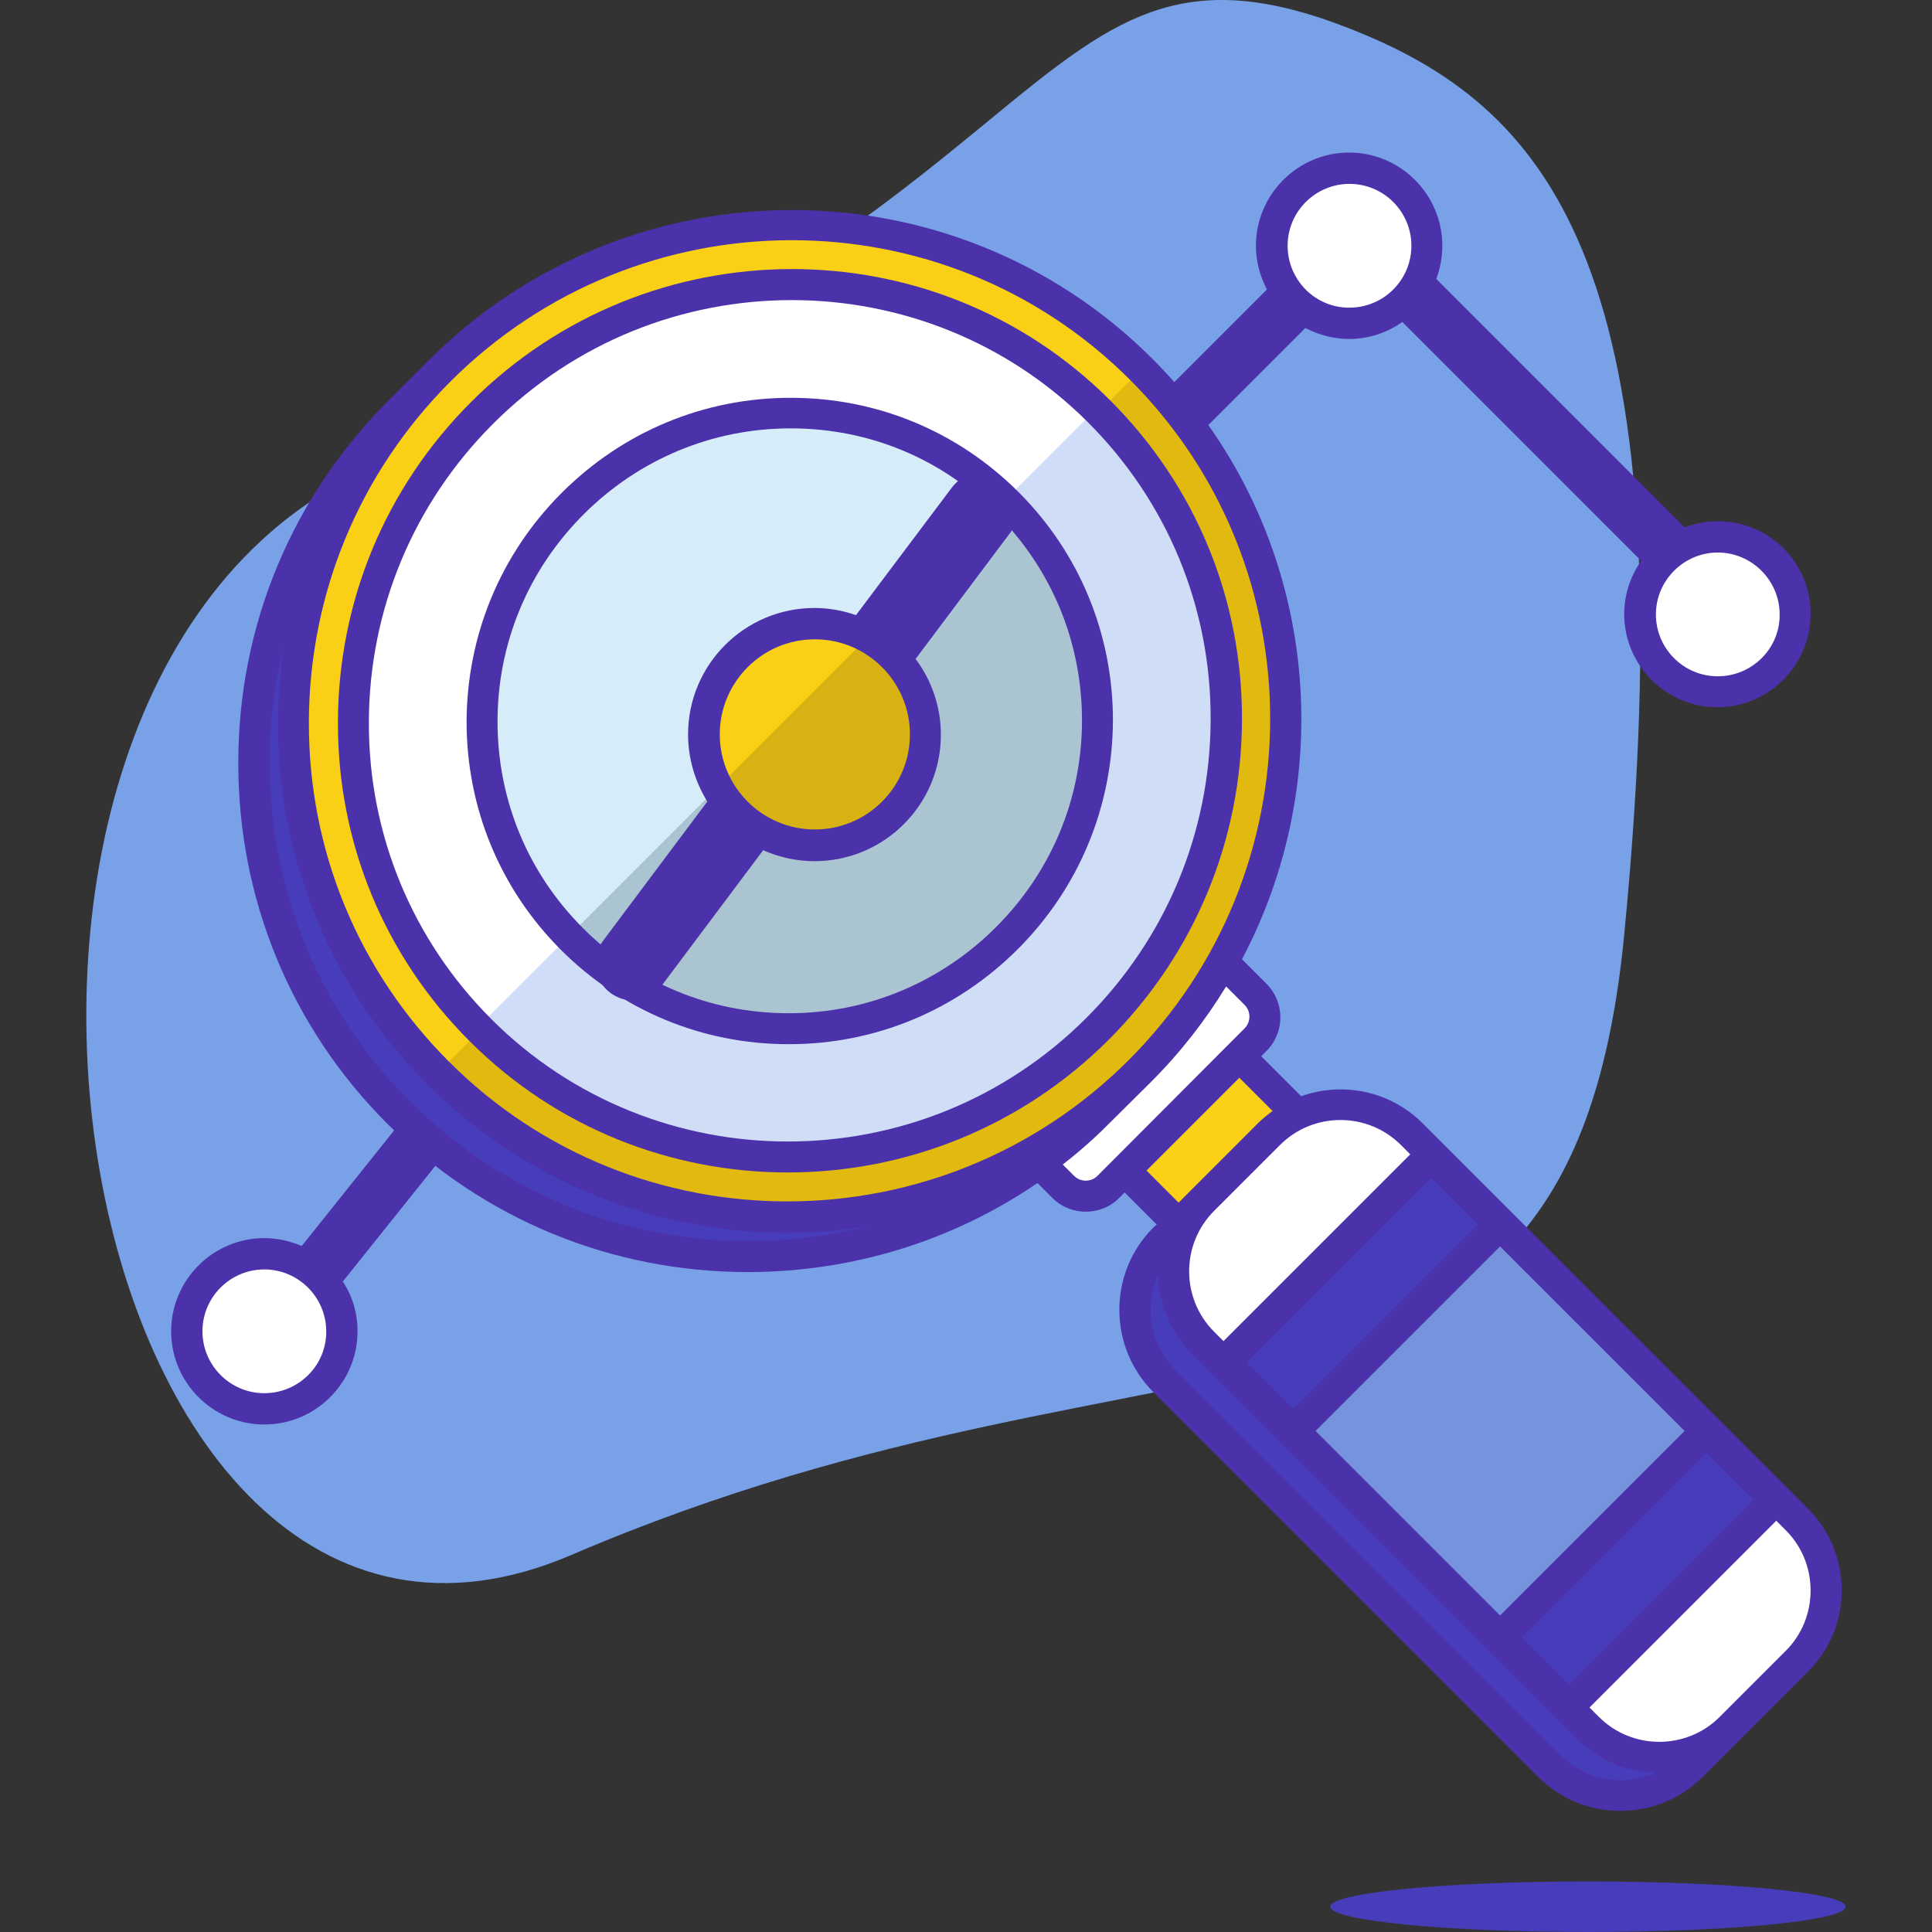 <?xml version="1.0" encoding="iso-8859-1"?>
<!-- Generator: Adobe Illustrator 19.0.0, SVG Export Plug-In . SVG Version: 6.00 Build 0)  -->
<svg version="1.1" id="Capa_1" xmlns="http://www.w3.org/2000/svg" xmlns:xlink="http://www.w3.org/1999/xlink" x="0px" y="0px"
	 viewBox="0 0 512.034 512.034" style="enable-background:new 0 0 512.034 512.034;" xml:space="preserve">
<rect x="0" y="0" width="512.034" height="512.034" fill="#333333" stroke="none"/>
<ellipse style="fill:#473CBA;" cx="420.858" cy="505.334" rx="68.3" ry="6.7"/>
<path style="fill:#79A1E8;" d="M151.358,412.134c-135.5,58.1-184-241.8-45.6-291c181.1-64.4,166.8-149.8,256.5-111.7
	c51.3,21.8,84.8,67.5,68.2,238.3C416.058,396.634,313.858,342.434,151.358,412.134z"/>
<rect x="299.337" y="281.176" transform="matrix(0.707 -0.707 0.707 0.707 -120.054 315.517)" style="fill:#F9D015;" width="43" height="43"/>
<path style="fill:#473CBA;" d="M465.958,450.634l-17.5,17.5c-10.4,10.4-27.4,10.4-37.8,0l-102-102c-10.4-10.4-10.4-27.4,0-37.8
	l17.5-17.5c10.4-10.4,27.4-10.4,37.8,0l102,102C476.458,423.234,476.458,440.134,465.958,450.634z"/>
<g>
	<path style="fill:#FFFFFF;" d="M476.158,440.434l-17.5,17.5c-10.4,10.4-27.4,10.4-37.8,0l-102-102c-10.4-10.4-10.4-27.4,0-37.8
		l17.5-17.5c10.4-10.4,27.4-10.4,37.8,0l102,102C486.658,413.034,486.658,429.934,476.158,440.434z"/>
	<path style="fill:#FFFFFF;" d="M293.758,314.534l39-39c3.3-3.3,3.3-8.7,0-12l-14-14c-3.3-3.3-8.7-3.3-12,0l-39,39
		c-3.3,3.3-3.3,8.7,0,12l14,14C285.058,317.834,290.458,317.834,293.758,314.534z"/>
</g>
<ellipse transform="matrix(0.707 -0.707 0.707 0.707 -84.208 199.624)" style="fill:#473CBA;" cx="198.863" cy="201.46" rx="131.899" ry="131.299"/>
<g transform="matrix(0.707 0.707 -0.707 0.707 287.49 17.651)">
	
		<ellipse transform="matrix(2.535182e-006 1 -1 2.535182e-006 245.142 110.662)" style="fill:#F9D015;" cx="67.24" cy="177.902" rx="131.9" ry="131.3"/>
	
		<ellipse transform="matrix(2.535182e-006 1 -1 2.535182e-006 245.142 110.662)" style="fill:#FFFFFF;" cx="67.24" cy="177.902" rx="115.9" ry="115.4"/>
	
		<ellipse transform="matrix(2.535182e-006 1 -1 2.535182e-006 245.142 110.662)" style="fill:#D7ECF9;" cx="67.24" cy="177.902" rx="81.8" ry="81.4"/>
</g>
<rect x="358.749" y="314.777" transform="matrix(0.707 -0.707 0.707 0.707 -151.779 392.126)" style="fill:#7693DD;" width="77.399" height="128.999"/>
<g>
	
		<rect x="322.297" y="329.906" transform="matrix(0.707 -0.707 0.707 0.707 -136.667 355.669)" style="fill:#473CBA;" width="77.399" height="25.8"/>
	
		<rect x="395.342" y="402.856" transform="matrix(0.707 -0.707 0.707 0.707 -166.856 428.686)" style="fill:#473CBA;" width="77.399" height="25.8"/>
</g>
<g>
	<circle style="fill:#FFFFFF;" cx="455.258" cy="162.734" r="20.5"/>
	<circle style="fill:#FFFFFF;" cx="357.758" cy="65.134" r="20.5"/>
</g>
<path style="fill:#4B31AA;" d="M455.258,138.134c-3.1,0-6,0.6-8.8,1.6l-65.8-65.8c1-2.7,1.6-5.7,1.6-8.8c0-13.6-11.1-24.7-24.7-24.7
	s-24.7,11.1-24.7,24.7c0,4.2,1.1,8.1,2.9,11.6l-27.9,27.9c4.3,2.3,7.8,5.9,10.1,10.3l28-28c3.5,1.8,7.4,2.9,11.6,2.9
	c5.3,0,10.1-1.7,14.1-4.5l63.3,63.3c-2.8,4-4.5,8.9-4.5,14.1c0,13.6,11.1,24.7,24.7,24.7s24.7-11.1,24.7-24.7
	C479.958,149.134,468.858,138.134,455.258,138.134z M341.258,65.134c0-9.1,7.4-16.4,16.4-16.4c9.1,0,16.4,7.4,16.4,16.4
	c0,9.1-7.4,16.4-16.4,16.4C348.658,81.634,341.258,74.234,341.258,65.134z M455.258,179.234c-9.1,0-16.4-7.4-16.4-16.4
	s7.4-16.4,16.4-16.4s16.4,7.4,16.4,16.4C471.758,171.834,464.358,179.234,455.258,179.234z"/>
<circle style="fill:#FFFFFF;" cx="70.058" cy="352.834" r="20.5"/>
<path style="fill:#4B31AA;" d="M118.458,305.134c-4.7-1.6-8.6-4.8-11.4-8.8l-27.1,33.9c-3-1.3-6.4-2.1-9.9-2.1
	c-13.6,0-24.7,11.1-24.7,24.7c0,13.6,11.1,24.7,24.7,24.7s24.7-11.1,24.7-24.7c0-4.9-1.4-9.4-3.9-13.2L118.458,305.134z
	 M70.058,369.234c-9.1,0-16.4-7.4-16.4-16.4c0-9.1,7.4-16.4,16.4-16.4s16.4,7.4,16.4,16.4
	C86.558,361.834,79.158,369.234,70.058,369.234z"/>
<path style="fill:#E2B90E;" d="M302.558,97.834l-186.5,186.4c51.3,51.3,134.6,51.1,186-0.4S353.758,149.034,302.558,97.834z"/>
<path style="fill:#CFDDF7;" d="M291.458,107.434c45.6,45.6,45.4,119.6-0.4,165.4s-119.8,45.9-165.4,0.4L291.458,107.434z"/>
<path style="fill:#AAC4D1;" d="M151.458,248.834c31.8,31.8,83.4,31.7,115.4-0.3s32-83.6,0.3-115.4c-0.2-0.2-0.5-0.5-0.7-0.7
	l-115.7,115.7C151.058,248.334,151.258,248.634,151.458,248.834z"/>
<g>
	<path style="fill:#4B31AA;" d="M479.058,399.734l-102-102c-8.7-8.7-21.3-11.1-32.2-7.2l-10.6-10.6l1.4-1.4c4.9-4.9,4.9-12.9,0-17.8
		l-6.5-6.5c27.1-51.3,19.2-116.2-23.7-159.1c-52.8-52.8-138.8-52.6-191.9,0.4l-10.5,10.5c-25.7,25.7-39.9,59.8-39.9,96
		c-0.1,36.2,14,70.3,39.5,95.8c25.5,25.3,59.4,39.3,95.6,39.3h0.3c27.6-0.1,54-8.3,76.4-23.6l3.9,3.9c2.5,2.5,5.7,3.7,8.9,3.7
		c3.2,0,6.5-1.2,8.9-3.7l1.4-1.4l8.5,8.5l-0.9,0.8c-5.8,5.8-9,13.6-9,21.8s3.2,16,9,21.8l102,102c5.8,5.8,13.6,9,21.8,9
		c8.2,0,16-3.2,21.8-9l27.7-27.7C491.158,431.334,491.158,411.734,479.058,399.734z M464.658,397.534l-48.9,48.9l-12.4-12.4
		l48.9-48.9L464.658,397.534z M446.458,379.234l-48.9,48.9l-48.9-48.9l48.9-48.9L446.458,379.234z M379.258,312.134l12.4,12.4
		l-48.9,48.9l-12.4-12.4L379.258,312.134z M355.258,296.834c5.8,0,11.6,2.2,16,6.6l2.5,2.5l-49.5,49.5l-2.5-2.5
		c-8.8-8.8-8.8-23.2,0-32l17.5-17.5C343.658,299.034,349.458,296.834,355.258,296.834z M119.358,101.134
		c49.8-49.8,130.7-50,180.2-0.4c49.6,49.6,49.4,130.4-0.4,180.2s-130.7,50-180.2,0.4c-24-24-37.2-56-37.1-90
		C81.958,157.334,95.258,125.234,119.358,101.134z M198.558,328.934h-0.3c-33.9,0-65.8-13.2-89.7-37.1c-24-24-37.2-56-37.1-90
		c0-10.5,1.3-20.8,3.8-30.8c-1,6.7-1.5,13.5-1.6,20.3c-0.1,36.2,14,70.3,39.5,95.9c26.3,26.3,60.9,39.5,95.5,39.5
		c7.2,0,14.4-0.6,21.5-1.7C219.958,327.534,209.358,328.934,198.558,328.934z M290.858,311.634c-1.7,1.7-4.5,1.7-6.2,0l-3-3
		c3.6-2.8,7.1-5.8,10.4-9l13-12.9c7.8-7.8,14.4-16.3,19.9-25.3l4.9,4.9c1.7,1.7,1.7,4.5,0,6.2L290.858,311.634z M303.858,310.234
		l24.6-24.6l8.8,8.8c-1.3,1-2.6,2-3.8,3.2l-21.1,21.1L303.858,310.234z M413.558,465.234l-102-102c-4.3-4.3-6.6-10-6.6-16
		c0-3.3,0.7-6.4,2-9.3c0.2,7.6,3.2,15.1,9,20.9l102,102c5.8,5.8,13.3,8.8,20.9,9C430.558,473.534,420.358,472.034,413.558,465.234z
		 M473.258,437.534l-17.5,17.5c-8.8,8.8-23.2,8.8-32,0l-2.5-2.5l49.5-49.5l2.5,2.5c4.3,4.3,6.6,10,6.6,16
		S477.558,433.234,473.258,437.534z"/>
	<path style="fill:#4B31AA;" d="M208.758,310.734c-30.6,0-61.1-11.6-84.3-34.8c-22.6-22.6-35-52.6-34.9-84.6s12.6-62.1,35.3-84.8
		c46.8-46.8,122.8-47,169.4-0.4c22.6,22.6,35,52.6,34.9,84.6s-12.6,62.1-35.3,84.8C270.358,299.034,239.558,310.734,208.758,310.734
		z M209.858,79.534c-28.7,0-57.3,10.9-79.2,32.8c-21.1,21.1-32.8,49.2-32.9,79s11.5,57.8,32.5,78.8l0,0
		c21.6,21.6,50.1,32.4,78.5,32.4c28.7,0,57.3-10.9,79.2-32.8c21.1-21.1,32.8-49.2,32.9-79c0.1-29.8-11.5-57.8-32.5-78.8
		C266.758,90.334,238.258,79.534,209.858,79.534z"/>
	<path style="fill:#4B31AA;" d="M208.958,276.734c-22.8,0-44.2-8.9-60.3-25l0,0l0,0c-16.2-16.2-25-37.7-25-60.5
		c0.1-22.9,9-44.4,25.2-60.6s37.7-25.2,60.6-25.2c0.1,0,0.1,0,0.2,0c22.8,0,44.2,8.9,60.3,25c16.2,16.2,25,37.7,25,60.5
		c-0.1,22.9-9,44.4-25.2,60.6c-16.2,16.2-37.7,25.2-60.6,25.2C209.058,276.734,208.958,276.734,208.958,276.734z M209.658,113.534
		c-0.1,0-0.1,0-0.2,0c-20.7,0-40.2,8.2-54.8,22.8c-14.7,14.7-22.8,34.2-22.8,54.9s8,40.1,22.6,54.7l0,0
		c14.5,14.6,33.9,22.6,54.5,22.6c0.1,0,0.1,0,0.2,0c20.7,0,40.2-8.2,54.8-22.8c14.7-14.7,22.8-34.1,22.8-54.8
		c0-20.7-8-40.1-22.6-54.7C249.658,121.534,230.258,113.534,209.658,113.534z"/>
</g>
<circle style="fill:#F9D015;" cx="215.958" cy="194.634" r="29.4"/>
<path style="fill:#D8B212;" d="M215.958,223.934c16.2,0,29.4-13.1,29.4-29.4c0-11.1-6.2-20.8-15.3-25.7l-39.8,39.8
	C195.158,217.734,204.858,223.934,215.958,223.934z"/>
<path style="fill:#4B31AA;" d="M265.958,127.234c-4.3-3.2-10.4-2.4-13.7,2l-25.4,33.8c-3.4-1.2-7.1-1.9-11-1.9
	c-18.5,0-33.5,15-33.5,33.5c0,6.5,1.9,12.6,5.1,17.8l-27.7,37c-3.2,4.3-2.4,10.4,2,13.7c1.8,1.3,3.8,2,5.8,2c3,0,5.9-1.3,7.8-3.9
	l26.9-35.9c4.1,1.8,8.7,2.9,13.6,2.9c18.5,0,33.5-15,33.5-33.5c0-7.5-2.5-14.5-6.7-20.1l25.2-33.6
	C271.158,136.534,270.258,130.434,265.958,127.234z M215.958,219.834c-13.9,0-25.2-11.3-25.2-25.2s11.3-25.2,25.2-25.2
	s25.2,11.3,25.2,25.2S229.858,219.834,215.958,219.834z"/>
<g>
</g>
<g>
</g>
<g>
</g>
<g>
</g>
<g>
</g>
<g>
</g>
<g>
</g>
<g>
</g>
<g>
</g>
<g>
</g>
<g>
</g>
<g>
</g>
<g>
</g>
<g>
</g>
<g>
</g>
</svg>
